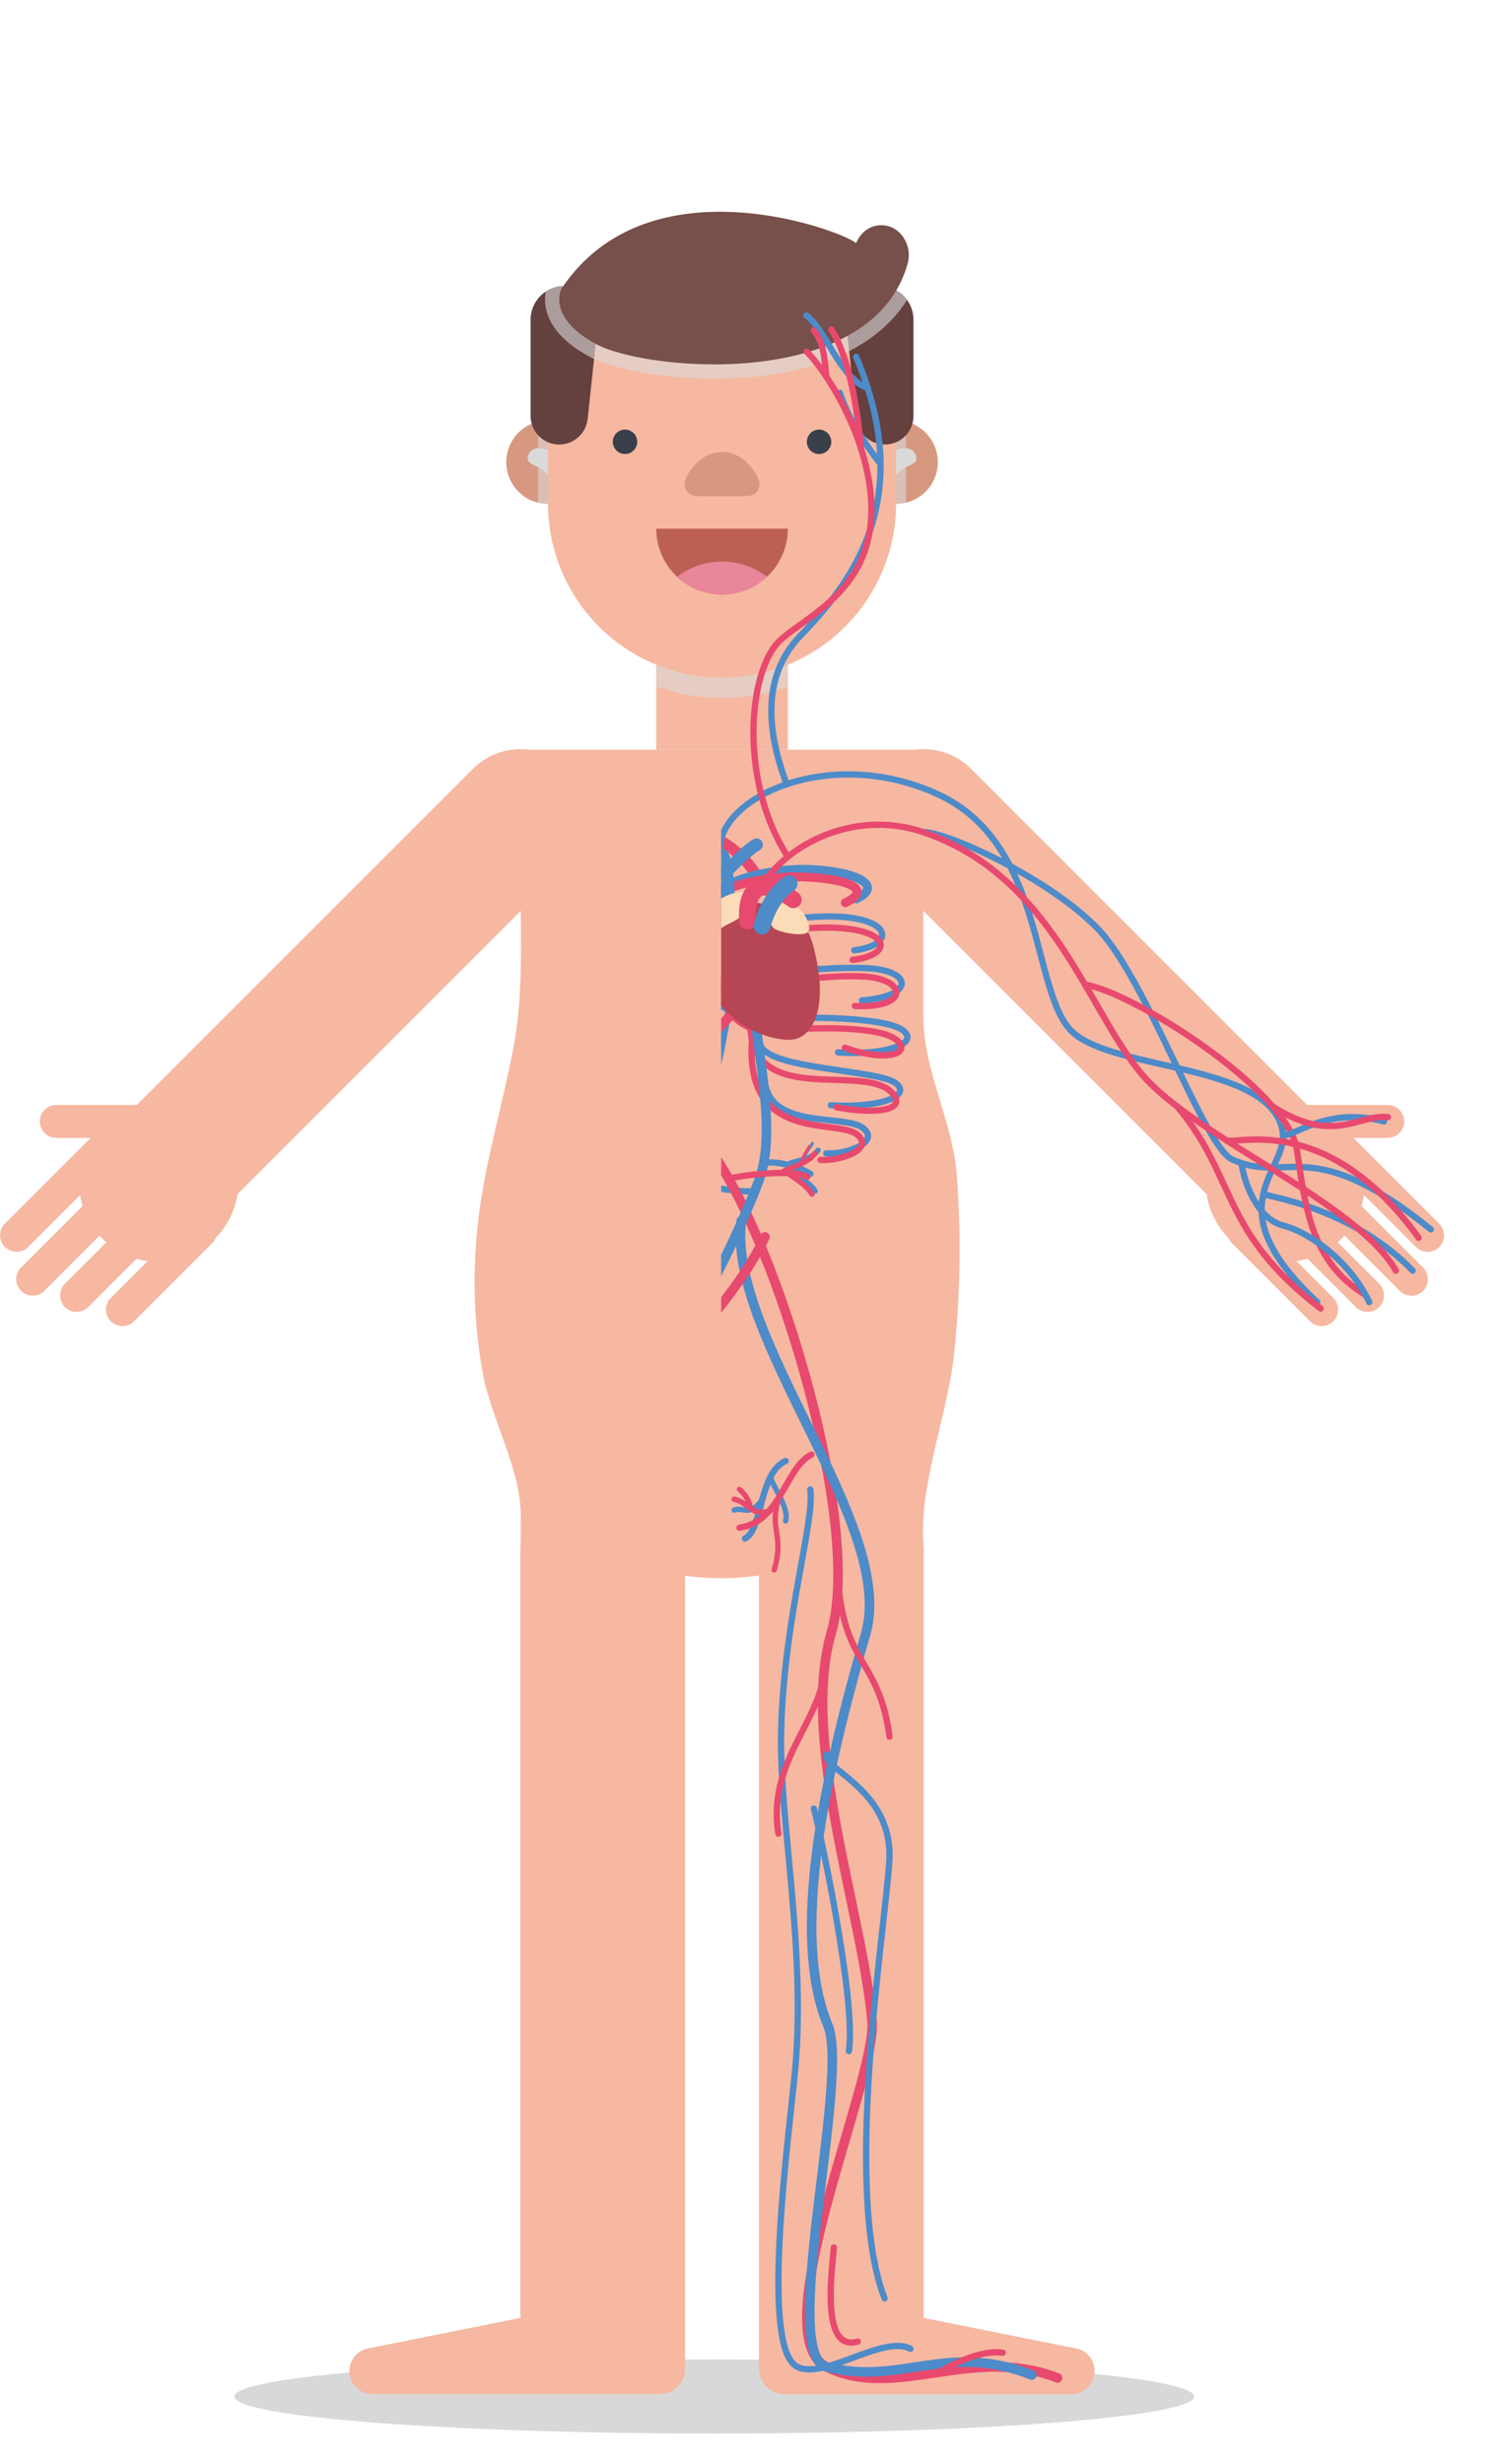 <svg xmlns="http://www.w3.org/2000/svg" xmlns:xlink="http://www.w3.org/1999/xlink" width="477.627" height="783.445" viewBox="0 0 477.627 783.445">
  <defs>
    <clipPath id="clip-path">
      <rect id="Прямоугольник_727" data-name="Прямоугольник 727" width="248.3" height="783.445" transform="translate(1027.793 1088.566)" fill="none"/>
    </clipPath>
  </defs>
  <g id="Сгруппировать_2865" data-name="Сгруппировать 2865" transform="translate(-798.467 -1088.566)">
    <ellipse id="Эллипс_104" data-name="Эллипс 104" cx="152.585" cy="11.771" rx="152.585" ry="11.771" transform="translate(873.001 1838.839)" fill="#403f3e" opacity="0.2"/>
    <g id="Сгруппировать_2864" data-name="Сгруппировать 2864">
      <g id="Сгруппировать_2834" data-name="Сгруппировать 2834">
        <g id="Сгруппировать_2826" data-name="Сгруппировать 2826">
          <path id="Контур_19228" data-name="Контур 19228" d="M1209.341,1486.639a21.269,21.269,0,0,1-15.088-6.25L1077,1363.131a21.338,21.338,0,0,1,30.176-30.176l117.257,117.258a21.338,21.338,0,0,1-15.089,36.426Z" fill="#f6b8a1"/>
          <path id="Контур_19229" data-name="Контур 19229" d="M1248.73,1485.093a5.241,5.241,0,0,0,7.412-7.412l-27.281-27.28h10.9a5.24,5.24,0,0,0,0-10.481h-26.4A25.331,25.331,0,0,0,1189.1,1482.2a5.237,5.237,0,0,0,1.134,1.7l24.807,24.8a5.241,5.241,0,0,0,7.411-7.413l-11.716-11.715a25.57,25.57,0,0,0,3.523-.752l15.366,15.365a5.241,5.241,0,0,0,7.412-7.413l-13.191-13.19c.434-.38.863-.77,1.276-1.184q.458-.457.886-.931l17.552,17.551a5.241,5.241,0,1,0,7.411-7.412l-19.579-19.577a25.383,25.383,0,0,0,.815-3.466Z" fill="#f6b8a1"/>
        </g>
        <path id="Контур_19230" data-name="Контур 19230" d="M1140.979,1835.4l-.012,0c-.2-.048-.391-.087-.591-.118l-48.244-9.681c.047-.643.079-1.291.079-1.945V1581.74a26.2,26.2,0,0,0-52.409,0v259.972a8.164,8.164,0,0,0,8.14,8.141h91.272a7.336,7.336,0,0,0,1.765-14.458Z" fill="#f6b8a1"/>
        <g id="Сгруппировать_2827" data-name="Сгруппировать 2827">
          <path id="Контур_19231" data-name="Контур 19231" d="M846.8,1486.639a21.271,21.271,0,0,0,15.088-6.25l117.256-117.258a21.338,21.338,0,0,0-30.176-30.176L831.714,1450.213a21.338,21.338,0,0,0,15.089,36.426Z" fill="#f6b8a1"/>
          <path id="Контур_19232" data-name="Контур 19232" d="M866.844,1446.583a25.312,25.312,0,0,0-24.065-6.663h-26.4a5.24,5.24,0,1,0,0,10.481h10.9L800,1477.681a5.241,5.241,0,0,0,7.411,7.412l16.52-16.52a25.332,25.332,0,0,0,.814,3.466l-19.577,19.577a5.24,5.24,0,1,0,7.409,7.412l17.553-17.551q.429.474.886.931c.414.414.842.8,1.277,1.184l-13.191,13.19a5.241,5.241,0,1,0,7.411,7.413l15.366-15.365a25.573,25.573,0,0,0,3.523.752L833.688,1501.3a5.241,5.241,0,1,0,7.412,7.413l24.806-24.8a5.224,5.224,0,0,0,1.133-1.7A25.332,25.332,0,0,0,866.844,1446.583Z" fill="#f6b8a1"/>
        </g>
        <path id="Контур_19233" data-name="Контур 19233" d="M990.138,1555.536a26.2,26.2,0,0,0-26.205,26.2v241.908c0,.654.032,1.3.08,1.945l-48.244,9.681q-.3.047-.592.118l-.011,0a7.336,7.336,0,0,0,1.764,14.458H1008.2a8.164,8.164,0,0,0,8.14-8.141V1581.74A26.2,26.2,0,0,0,990.138,1555.536Z" fill="#f6b8a1"/>
        <g id="Сгруппировать_2833" data-name="Сгруппировать 2833">
          <rect id="Прямоугольник_726" data-name="Прямоугольник 726" width="41.86" height="43.85" transform="translate(1007.142 1283.104)" fill="#f6b8a1"/>
          <g id="Сгруппировать_2829" data-name="Сгруппировать 2829">
            <g id="Сгруппировать_2828" data-name="Сгруппировать 2828">
              <path id="Контур_19234" data-name="Контур 19234" d="M986,1235.525a13.27,13.27,0,1,0-13.27,13.27A13.27,13.27,0,0,0,986,1235.525Z" fill="#d79880"/>
            </g>
            <path id="Контур_19235" data-name="Контур 19235" d="M976.049,1233.8c-1.238-1.743-8.025-4.714-9.55-.618s4.66,2.531,6.748,7.565C975.039,1245.07,981.337,1239.872,976.049,1233.8Z" fill="#dadada" style="mix-blend-mode: multiply;isolation: isolate"/>
            <path id="Контур_19236" data-name="Контур 19236" d="M972.726,1222.255a13.229,13.229,0,0,0-3.13.387v25.766a13.264,13.264,0,1,0,3.13-26.153Z" fill="#dadada" opacity="0.6" style="mix-blend-mode: multiply;isolation: isolate"/>
          </g>
          <g id="Сгруппировать_2831" data-name="Сгруппировать 2831">
            <g id="Сгруппировать_2830" data-name="Сгруппировать 2830">
              <path id="Контур_19237" data-name="Контур 19237" d="M1070.149,1235.525a13.27,13.27,0,1,1,13.271,13.27A13.27,13.27,0,0,1,1070.149,1235.525Z" fill="#d79880"/>
            </g>
            <path id="Контур_19238" data-name="Контур 19238" d="M1080.095,1233.8c1.239-1.743,8.026-4.714,9.551-.618s-4.659,2.531-6.749,7.565C1081.1,1245.07,1074.807,1239.872,1080.095,1233.8Z" fill="#dadada" style="mix-blend-mode: multiply;isolation: isolate"/>
            <path id="Контур_19239" data-name="Контур 19239" d="M1083.42,1222.255a13.226,13.226,0,0,1,3.129.387v25.766a13.264,13.264,0,1,1-3.129-26.153Z" fill="#dadada" opacity="0.6" style="mix-blend-mode: multiply;isolation: isolate"/>
          </g>
          <path id="Контур_19240" data-name="Контур 19240" d="M1007.142,1283.1v23.754a61.851,61.851,0,0,0,41.86,0V1283.1Z" fill="#dadada" opacity="0.6" style="mix-blend-mode: multiply;isolation: isolate"/>
          <path id="Контур_19241" data-name="Контур 19241" d="M972.726,1193.341v55.346a55.347,55.347,0,1,0,110.694,0v-55.346Z" fill="#f6b8a1"/>
          <path id="Контур_19242" data-name="Контур 19242" d="M967.2,1220.823V1190.23a10.725,10.725,0,1,1,21.451,0,12.053,12.053,0,0,1-.078,1.3l-3.129,29.3-.133,1.1a9.089,9.089,0,0,1-18.111-1.1Z" fill="#64403e"/>
          <path id="Контур_19243" data-name="Контур 19243" d="M1088.943,1220.823V1190.23a10.726,10.726,0,0,0-21.452,0,12.326,12.326,0,0,0,.078,1.3l3.129,29.3.134,1.1a9.089,9.089,0,0,0,18.111-1.1Z" fill="#64403e"/>
          <path id="Контур_19244" data-name="Контур 19244" d="M1078.217,1179.5a10.726,10.726,0,0,0-10.726,10.726,12.326,12.326,0,0,0,.078,1.3l.194,1.815H988.382l.193-1.815a12.053,12.053,0,0,0,.078-1.3,10.722,10.722,0,0,0-16.636-8.947,13.907,13.907,0,0,0,.358,6.55c1.582,5.37,6.112,10.118,13.463,14.113,7.594,4.126,23.935,7.009,39.739,7.01h.008c29.68,0,51.314-8.982,61.311-25.01A10.7,10.7,0,0,0,1078.217,1179.5Z" fill="#dadada" opacity="0.6" style="mix-blend-mode: multiply;isolation: isolate"/>
          <path id="Контур_19245" data-name="Контур 19245" d="M1084.889,1162.959a8.249,8.249,0,0,0-12.352,0,9.531,9.531,0,0,0-1.841,2.958l0,0c-3.182-3.457-65.631-27.559-93.668,14.437,0,0-4.906,8.981,10.977,17.612s87.528,15.129,99.045-25.437l0,0A10.075,10.075,0,0,0,1084.889,1162.959Z" fill="#774f4b"/>
          <path id="Контур_19246" data-name="Контур 19246" d="M1035.624,1246.314c3.561,0,5.283-2.658,3.829-5.908,0,0-3.635-8.118-11.381-8.118s-11.381,8.118-11.381,8.118c-1.454,3.25.268,5.908,3.829,5.908Z" fill="#d79880"/>
          <path id="Контур_19247" data-name="Контур 19247" d="M1001.1,1229.052a3.884,3.884,0,1,0-3.885,3.884A3.884,3.884,0,0,0,1001.1,1229.052Z" fill="#3a404a"/>
          <path id="Контур_19248" data-name="Контур 19248" d="M1055.044,1229.052a3.885,3.885,0,1,1,3.884,3.884A3.884,3.884,0,0,1,1055.044,1229.052Z" fill="#3a404a"/>
          <g id="Сгруппировать_2832" data-name="Сгруппировать 2832">
            <path id="Контур_19249" data-name="Контур 19249" d="M1007.142,1256.672a20.93,20.93,0,1,0,41.86,0Z" fill="#bd6054"/>
            <path id="Контур_19250" data-name="Контур 19250" d="M1042.348,1271.97a23.5,23.5,0,0,0-28.553,0,20.911,20.911,0,0,0,28.553,0Z" fill="#e98699"/>
          </g>
        </g>
        <path id="Контур_19251" data-name="Контур 19251" d="M1093.275,1561.526c2.375-14.414,7.242-29.194,8.666-43.073a318.725,318.725,0,0,0,.8-56.039c-1.287-17.361-10.657-33.352-10.657-50.711v-84.749H964.059v45.865c0,17.374.806,33.2-2.614,50.421-3.477,17.518-8.571,34.718-10.793,52.476a165.517,165.517,0,0,0,1.212,48.866c2.616,15.016,12.36,31.118,12.2,46.225-.04,3.644,0,7.289,0,10.933h26.28a85.306,85.306,0,0,0,74.9.006c2.12-1.038,7.757-.012,9.986-.015l16.995-.025A78.151,78.151,0,0,1,1093.275,1561.526Z" fill="#f6b8a1"/>
      </g>
      <g id="Сгруппировать_2863" data-name="Сгруппировать 2863">
        <g id="Сгруппировать_2862" data-name="Сгруппировать 2862" clip-path="url(#clip-path)">
          <g id="Сгруппировать_2861" data-name="Сгруппировать 2861">
            <g id="Сгруппировать_2860" data-name="Сгруппировать 2860">
              <g id="Сгруппировать_2859" data-name="Сгруппировать 2859">
                <g id="Сгруппировать_2835" data-name="Сгруппировать 2835">
                  <path id="Контур_19252" data-name="Контур 19252" d="M1037.989,1467.294c-8.6.985-31.565-6.164-37.088-3.006" fill="none" stroke="#4d8bc9" stroke-linecap="round" stroke-linejoin="round" stroke-width="1.999"/>
                  <path id="Контур_19253" data-name="Контур 19253" d="M1009.009,1463.543c-1.813-1.5-8.44-2.2-10.554-5.54" fill="none" stroke="#4d8bc9" stroke-linecap="round" stroke-linejoin="round" stroke-width="1.692"/>
                  <path id="Контур_19254" data-name="Контур 19254" d="M1007.845,1463.543c-1.813,1.5-6.349,2.88-8.463,6.217" fill="none" stroke="#4d8bc9" stroke-linecap="round" stroke-linejoin="round" stroke-width="1.692"/>
                  <path id="Контур_19255" data-name="Контур 19255" d="M1002.708,1461.235c0-2.176-1.807-3.9-2.473-5.457" fill="none" stroke="#4d8bc9" stroke-linecap="round" stroke-linejoin="round" stroke-width="0.913"/>
                </g>
                <g id="Сгруппировать_2836" data-name="Сгруппировать 2836">
                  <path id="Контур_19256" data-name="Контур 19256" d="M1041.708,1458.424c2.373-.832,10.108.67,14.445,3.4" fill="none" stroke="#4d8bc9" stroke-linecap="round" stroke-linejoin="round" stroke-width="1.999"/>
                  <path id="Контур_19257" data-name="Контур 19257" d="M1048.931,1458.961c1.813-1.5,7.555-1.307,9.668-4.644" fill="none" stroke="#4d8bc9" stroke-linecap="round" stroke-linejoin="round" stroke-width="1.692"/>
                  <path id="Контур_19258" data-name="Контур 19258" d="M1050.284,1459.456c1.332,3.84,5.275,4.5,7.388,7.838" fill="none" stroke="#4d8bc9" stroke-linecap="round" stroke-linejoin="round" stroke-width="1.692"/>
                  <path id="Контур_19259" data-name="Контур 19259" d="M1054.372,1457.108c0-2.176,1.781-3.459,2.447-5.016" fill="none" stroke="#4d8bc9" stroke-linecap="round" stroke-linejoin="round" stroke-width="0.913"/>
                </g>
                <g id="Сгруппировать_2837" data-name="Сгруппировать 2837">
                  <path id="Контур_19260" data-name="Контур 19260" d="M1025.494,1361.576c-4.364-13.091-31.5-36.346-66.039-20.458s-29.511,63.182-42.859,75.64-63.266,9.86-66.8,31.587c-2.027,12.47,22.276,23.438-11.006,54.287" fill="none" stroke="#4d8bc9" stroke-linecap="round" stroke-linejoin="round" stroke-width="1.999"/>
                  <path id="Контур_19261" data-name="Контур 19261" d="M855.954,1468.321c-7.138,1.683-29.978,6.239-47.479,24.28" fill="none" stroke="#4d8bc9" stroke-linecap="round" stroke-linejoin="round" stroke-width="1.999"/>
                  <path id="Контур_19262" data-name="Контур 19262" d="M964.059,1353.132c-7.418,0-39.532,14.408-55.289,30.563s-33.832,69.334-42.9,73.553c-17.531,8.159-24.866-8.849-63.182,22.247" fill="none" stroke="#4d8bc9" stroke-linecap="round" stroke-linejoin="round" stroke-width="1.999"/>
                  <path id="Контур_19263" data-name="Контур 19263" d="M813.814,1492.6c12.459-21.9,63.478-42.176,80.683-62.346s28.478-63.3,69.708-77.123c26.03-8.731,66.925-6.823,76.615,17.574" fill="none" stroke="#e8496e" stroke-linecap="round" stroke-linejoin="round" stroke-width="3.516"/>
                  <path id="Контур_19264" data-name="Контур 19264" d="M912.628,1401.679c-14.868,2.176-64.571,33.453-67.371,52.6s-4.757,35.595-21.659,45.977" fill="none" stroke="#e8496e" stroke-linecap="round" stroke-linejoin="round" stroke-width="1.999"/>
                  <path id="Контур_19265" data-name="Контур 19265" d="M849.689,1449.4c-3.31,1-13.682-9.2-32.121-4.236" fill="none" stroke="#4d8bc9" stroke-linecap="round" stroke-linejoin="round" stroke-width="1.999"/>
                  <path id="Контур_19266" data-name="Контур 19266" d="M867.441,1451.326c-5.87.434-33.1-7.536-60.894,30.839" fill="none" stroke="#e8496e" stroke-linecap="round" stroke-linejoin="round" stroke-width="1.999"/>
                  <path id="Контур_19267" data-name="Контур 19267" d="M883.375,1440.384c-19.06,22.648-13.652,39.779-45.645,64.251" fill="none" stroke="#e8496e" stroke-linecap="round" stroke-linejoin="round" stroke-width="1.999"/>
                  <path id="Контур_19268" data-name="Контур 19268" d="M862.926,1458.422c-1.28,8.17-5.922,17.945-13.129,19.788-9.064,2.318-21.745,11.964-27.529,24.422" fill="none" stroke="#4d8bc9" stroke-linecap="round" stroke-linejoin="round" stroke-width="1.999"/>
                  <path id="Контур_19269" data-name="Контур 19269" d="M852.99,1440.384c-19.361,12.415-27.527,2.329-36.655,3.406" fill="none" stroke="#e8496e" stroke-linecap="round" stroke-linejoin="round" stroke-width="1.999"/>
                </g>
                <g id="Сгруппировать_2838" data-name="Сгруппировать 2838">
                  <path id="Контур_19270" data-name="Контур 19270" d="M1024.16,1384.646c-46.894-12.556-56.805,3.886-38.117,6.081" fill="none" stroke="#4d8bc9" stroke-linecap="round" stroke-linejoin="round" stroke-width="1.999"/>
                  <path id="Контур_19271" data-name="Контур 19271" d="M1026.384,1399.774c-1.2.075-27.289-4.154-44.59-3.334-14.173.672-15.329,8.97,1.8,10.232" fill="none" stroke="#4d8bc9" stroke-linecap="round" stroke-linejoin="round" stroke-width="1.999"/>
                  <path id="Контур_19272" data-name="Контур 19272" d="M1031.25,1401.936c-1.742,8.264-9.848,12.408-21.18,10.725-6.037-.9-34.294-.872-39.693,3.652s7.508,7.9,20.782,6.894" fill="none" stroke="#4d8bc9" stroke-linecap="round" stroke-linejoin="round" stroke-width="1.999"/>
                  <path id="Контур_19273" data-name="Контур 19273" d="M1030.925,1405.538c-1.742,8.264-2.274,26.568-18.544,23.912-6.024-.984-34.294-.872-39.693,3.652s7.509,7.9,20.783,6.894" fill="none" stroke="#4d8bc9" stroke-linecap="round" stroke-linejoin="round" stroke-width="1.999"/>
                  <path id="Контур_19274" data-name="Контур 19274" d="M1029.391,1414.079c-1.742,8.264-4.089,33.738-20.36,31.081-6.023-.983-20.5-2.346-25.9,2.178s5.439,8.409,11.809,7.964" fill="none" stroke="#4d8bc9" stroke-linecap="round" stroke-linejoin="round" stroke-width="1.999"/>
                  <path id="Контур_19275" data-name="Контур 19275" d="M1027.376,1370.939c-3.81-3.424-16.417-5.966-24.722-5.966-14.535,0-27.343,4.6-17.257,9.439" fill="none" stroke="#4d8bc9" stroke-linecap="round" stroke-linejoin="round" stroke-width="2.804"/>
                </g>
                <g id="Сгруппировать_2839" data-name="Сгруппировать 2839">
                  <path id="Контур_19276" data-name="Контур 19276" d="M1024.678,1387.7c-47-11.4-56.8,3.886-38.117,6.081" fill="none" stroke="#e8496e" stroke-linecap="round" stroke-linejoin="round" stroke-width="1.999"/>
                  <path id="Контур_19277" data-name="Контур 19277" d="M1027.9,1402.389c-9.858,1.13-27.29-4.154-44.59-3.334-14.174.672-15.064,10.248,2.511,9.387" fill="none" stroke="#e8496e" stroke-linecap="round" stroke-linejoin="round" stroke-width="1.999"/>
                  <path id="Контур_19278" data-name="Контур 19278" d="M1028.146,1400.07c.931,9.691-6.211,17.65-18.113,16.243-9.661-1.141-31.983-1.627-37.382,2.9s3.751,7.112,16.358,2.5" fill="none" stroke="#e8496e" stroke-linecap="round" stroke-linejoin="round" stroke-width="1.999"/>
                  <path id="Контур_19279" data-name="Контур 19279" d="M1024.678,1418.331c-7.107,17.008-41.148,7.695-50.671,17.731-4.849,5.109,3.882,7.168,17.6,4.609" fill="none" stroke="#e8496e" stroke-linecap="round" stroke-linejoin="round" stroke-width="1.999"/>
                  <path id="Контур_19280" data-name="Контур 19280" d="M1018.041,1434.034c-1.3,25.027-26.807,10.038-33.05,15.39-5.347,4.585,5.44,8.41,11.81,7.964" fill="none" stroke="#e8496e" stroke-linecap="round" stroke-linejoin="round" stroke-width="1.999"/>
                  <path id="Контур_19281" data-name="Контур 19281" d="M1029.933,1373.337c-3.81-3.424-16.417-5.966-24.722-5.966-14.535,0-26.436,3.407-16.35,8.245" fill="none" stroke="#e8496e" stroke-linecap="round" stroke-linejoin="round" stroke-width="2.804"/>
                </g>
                <g id="Сгруппировать_2840" data-name="Сгруппировать 2840">
                  <path id="Контур_19282" data-name="Контур 19282" d="M1031.983,1384.646c46.894-12.556,56.8,3.886,38.117,6.081" fill="none" stroke="#4d8bc9" stroke-linecap="round" stroke-linejoin="round" stroke-width="1.999"/>
                  <path id="Контур_19283" data-name="Контур 19283" d="M1029.759,1399.774c1.2.075,27.289-4.154,44.589-3.334,14.174.672,15.33,8.97-1.8,10.232" fill="none" stroke="#4d8bc9" stroke-linecap="round" stroke-linejoin="round" stroke-width="1.999"/>
                  <path id="Контур_19284" data-name="Контур 19284" d="M1024.893,1401.936c1.741,8.264,9.848,12.408,21.18,10.725,6.037-.9,34.294-.872,39.692,3.652s-7.508,7.9-20.782,6.894" fill="none" stroke="#4d8bc9" stroke-linecap="round" stroke-linejoin="round" stroke-width="1.999"/>
                  <path id="Контур_19285" data-name="Контур 19285" d="M1040.154,1420.491c1.741,8.264,37.9,8.087,43.3,12.611s-7.509,7.9-20.783,6.894" fill="none" stroke="#4d8bc9" stroke-linecap="round" stroke-linejoin="round" stroke-width="1.999"/>
                  <path id="Контур_19286" data-name="Контур 19286" d="M1041.972,1434.034c3.138,13.593,25.64,8.78,31.039,13.3s-5.44,8.409-11.81,7.964" fill="none" stroke="#4d8bc9" stroke-linecap="round" stroke-linejoin="round" stroke-width="1.999"/>
                  <path id="Контур_19287" data-name="Контур 19287" d="M1028.767,1370.939c3.809-3.424,16.416-5.966,24.722-5.966,14.535,0,27.342,4.6,17.257,9.439" fill="none" stroke="#4d8bc9" stroke-linecap="round" stroke-linejoin="round" stroke-width="2.804"/>
                </g>
                <g id="Сгруппировать_2841" data-name="Сгруппировать 2841">
                  <path id="Контур_19288" data-name="Контур 19288" d="M1031.465,1387.7c47-11.4,56.805,3.886,38.117,6.081" fill="none" stroke="#e8496e" stroke-linecap="round" stroke-linejoin="round" stroke-width="1.999"/>
                  <path id="Контур_19289" data-name="Контур 19289" d="M1028.244,1402.389c9.858,1.13,27.29-4.154,44.59-3.334,14.174.672,15.064,10.248-2.511,9.387" fill="none" stroke="#e8496e" stroke-linecap="round" stroke-linejoin="round" stroke-width="1.999"/>
                  <path id="Контур_19290" data-name="Контур 19290" d="M1028,1400.07c-.931,9.691,6.211,17.65,18.113,16.243,9.66-1.141,31.983-1.627,37.382,2.9s-3.751,7.112-16.358,2.5" fill="none" stroke="#e8496e" stroke-linecap="round" stroke-linejoin="round" stroke-width="1.999"/>
                  <path id="Контур_19291" data-name="Контур 19291" d="M1037.063,1412.1c-1.415,29.792,35.55,13.921,45.073,23.957,4.849,5.109-3.882,7.168-17.6,4.609" fill="none" stroke="#e8496e" stroke-linecap="round" stroke-linejoin="round" stroke-width="1.999"/>
                  <path id="Контур_19292" data-name="Контур 19292" d="M1037.594,1419.21c-2.385,33.218,27.315,24.862,33.558,30.214,5.347,4.585-5.44,8.41-11.81,7.964" fill="none" stroke="#e8496e" stroke-linecap="round" stroke-linejoin="round" stroke-width="1.999"/>
                  <path id="Контур_19293" data-name="Контур 19293" d="M1026.21,1373.337c3.809-3.424,16.416-5.966,24.722-5.966,14.535,0,26.436,3.407,16.35,8.245" fill="none" stroke="#e8496e" stroke-linecap="round" stroke-linejoin="round" stroke-width="2.804"/>
                </g>
                <g id="Сгруппировать_2844" data-name="Сгруппировать 2844">
                  <path id="Контур_19294" data-name="Контур 19294" d="M1039.97,1401.5c-7.59,11.241-34.938,24.992-14.476,54.352s47.293,117.442,37.319,151.868,10.168,90.006,12.954,123.729c1.513,18.3-34.947,99.426-14.446,109.741,21.687,10.91,46.333-7.135,73.423,3.514" fill="none" stroke="#e8496e" stroke-linecap="round" stroke-linejoin="round" stroke-width="3.044"/>
                  <path id="Контур_19295" data-name="Контур 19295" d="M1034.189,1476.748c-4.447,37.4,49.519,96.979,39.544,131.4s-25.224,92.874-12.019,124.376c7.1,16.937-15.6,104.718-.393,108.666,23.5,6.1,38.178-8.063,65.269,2.586" fill="none" stroke="#4d8bc9" stroke-linecap="round" stroke-linejoin="round" stroke-width="3.044"/>
                  <g id="Сгруппировать_2842" data-name="Сгруппировать 2842">
                    <path id="Контур_19296" data-name="Контур 19296" d="M1048.3,1553.124c-8.5,3.728-7.328,21.97-12.921,24.64" fill="none" stroke="#4d8bc9" stroke-linecap="round" stroke-linejoin="round" stroke-width="1.999"/>
                    <path id="Контур_19297" data-name="Контур 19297" d="M1040.935,1565.224c-3.8,5.866-6.341,2.422-9.016,3.52" fill="none" stroke="#4d8bc9" stroke-linecap="round" stroke-linejoin="round" stroke-width="1.692"/>
                    <path id="Контур_19298" data-name="Контур 19298" d="M1043.626,1557.9c-.786,1.636,6.007,9.627,4.672,14.3" fill="none" stroke="#4d8bc9" stroke-linecap="round" stroke-linejoin="round" stroke-width="1.692"/>
                  </g>
                  <path id="Контур_19299" data-name="Контур 19299" d="M1056.131,1562.184c1.47,10.421-8.411,40.645-9.279,77.131-.654,27.467,8.028,69.655,4.449,107.555-2.011,21.3-10.679,84.7-.3,93.6,7.453,6.389,28.059-9.833,36.988-5.043" fill="none" stroke="#4d8bc9" stroke-linecap="round" stroke-linejoin="round" stroke-width="1.999"/>
                  <path id="Контур_19300" data-name="Контур 19300" d="M1061.154,1646.452c-.7,4.979,21.589,11.55,20.106,34.094s-14.831,104.454-1.5,138.863" fill="none" stroke="#4d8bc9" stroke-linecap="round" stroke-linejoin="round" stroke-width="1.999"/>
                  <path id="Контур_19301" data-name="Контур 19301" d="M1057.263,1663.642c1.157,3.556,13.623,60.5,11.147,77.14" fill="none" stroke="#4d8bc9" stroke-linecap="round" stroke-linejoin="round" stroke-width="1.999"/>
                  <path id="Контур_19302" data-name="Контур 19302" d="M1064.958,1590.964c2.037,27.586,13.04,24.916,16.373,49.833" fill="none" stroke="#e8496e" stroke-linecap="round" stroke-linejoin="round" stroke-width="1.999"/>
                  <path id="Контур_19303" data-name="Контур 19303" d="M1060.558,1618.592c0,16.211-18.378,29.919-14.559,53.056" fill="none" stroke="#e8496e" stroke-linecap="round" stroke-linejoin="round" stroke-width="1.999"/>
                  <path id="Контур_19304" data-name="Контур 19304" d="M1063.635,1803.2c-.469,6.423-4.5,33.569,7.6,29.933" fill="none" stroke="#e8496e" stroke-linecap="round" stroke-linejoin="round" stroke-width="1.999"/>
                  <path id="Контур_19305" data-name="Контур 19305" d="M1097.143,1842.881c3.25-1.966,13.039-7.306,20.158-6.193" fill="none" stroke="#e8496e" stroke-linecap="round" stroke-linejoin="round" stroke-width="1.999"/>
                  <g id="Сгруппировать_2843" data-name="Сгруппировать 2843">
                    <path id="Контур_19306" data-name="Контур 19306" d="M1056.495,1551.1c-8.366,4.172-9.68,21.322-22.88,23.249" fill="none" stroke="#e8496e" stroke-linecap="round" stroke-linejoin="round" stroke-width="1.999"/>
                    <path id="Контур_19307" data-name="Контур 19307" d="M1046.35,1564.42c-3.708,10.382,1.726,11.823-1.7,23.355" fill="none" stroke="#e8496e" stroke-linecap="round" stroke-linejoin="round" stroke-width="1.692"/>
                    <path id="Контур_19308" data-name="Контур 19308" d="M1043.274,1569.1c-6.678,1.425-6.322-2.683-11.364-3.8" fill="none" stroke="#e8496e" stroke-linecap="round" stroke-linejoin="round" stroke-width="1.692"/>
                    <path id="Контур_19309" data-name="Контур 19309" d="M1037.14,1568.264a10.062,10.062,0,0,0-3.525-6.08" fill="none" stroke="#e8496e" stroke-linecap="round" stroke-linejoin="round" stroke-width="1.692"/>
                  </g>
                </g>
                <g id="Сгруппировать_2849" data-name="Сгруппировать 2849">
                  <path id="Контур_19310" data-name="Контур 19310" d="M1037.063,1397.33c1.307,23.161,8.94,50.11,2.739,66.586-20.357,54.083-67.367,109.811-57.392,144.236s25.224,92.874,12.019,124.376c-7.1,16.937,15.6,104.718.393,108.666-23.5,6.1-38.179-8.063-65.269,2.586" fill="none" stroke="#4d8bc9" stroke-linecap="round" stroke-linejoin="round" stroke-width="3.044"/>
                  <g id="Сгруппировать_2845" data-name="Сгруппировать 2845">
                    <path id="Контур_19311" data-name="Контур 19311" d="M1007.845,1553.124c8.5,3.728,7.328,21.97,12.92,24.64" fill="none" stroke="#4d8bc9" stroke-linecap="round" stroke-linejoin="round" stroke-width="1.999"/>
                    <path id="Контур_19312" data-name="Контур 19312" d="M1015.208,1565.224c3.795,5.866,6.341,2.422,9.016,3.52" fill="none" stroke="#4d8bc9" stroke-linecap="round" stroke-linejoin="round" stroke-width="1.692"/>
                    <path id="Контур_19313" data-name="Контур 19313" d="M1012.517,1557.9c.786,1.636-6.007,9.627-4.672,14.3" fill="none" stroke="#4d8bc9" stroke-linecap="round" stroke-linejoin="round" stroke-width="1.692"/>
                  </g>
                  <g id="Сгруппировать_2846" data-name="Сгруппировать 2846">
                    <path id="Контур_19314" data-name="Контур 19314" d="M1000.012,1562.184c-1.47,10.421,8.411,40.645,9.279,77.131.654,27.467-8.028,69.655-4.449,107.555,2.011,21.3,10.679,84.7.3,93.6-7.454,6.389-28.06-9.833-36.988-5.043" fill="none" stroke="#4d8bc9" stroke-linecap="round" stroke-linejoin="round" stroke-width="1.999"/>
                    <path id="Контур_19315" data-name="Контур 19315" d="M994.989,1646.452c.7,4.979-21.589,11.55-20.106,34.094s14.831,104.454,1.5,138.863" fill="none" stroke="#4d8bc9" stroke-linecap="round" stroke-linejoin="round" stroke-width="1.999"/>
                    <path id="Контур_19316" data-name="Контур 19316" d="M998.88,1663.642c-1.157,3.556-13.623,60.5-11.147,77.14" fill="none" stroke="#4d8bc9" stroke-linecap="round" stroke-linejoin="round" stroke-width="1.999"/>
                  </g>
                  <g id="Сгруппировать_2847" data-name="Сгруппировать 2847">
                    <path id="Контур_19317" data-name="Контур 19317" d="M1041.708,1481.893c-18.544,39.007-64.55,56.208-48.378,125.831,8.11,34.911-10.168,90.006-12.954,123.729-1.513,18.3,34.947,99.426,14.446,109.741-21.687,10.91-46.333-7.135-73.423,3.514" fill="none" stroke="#e8496e" stroke-linecap="round" stroke-linejoin="round" stroke-width="3.044"/>
                    <path id="Контур_19318" data-name="Контур 19318" d="M991.185,1590.964c-2.037,27.586-13.04,24.916-16.373,49.833" fill="none" stroke="#e8496e" stroke-linecap="round" stroke-linejoin="round" stroke-width="1.999"/>
                    <path id="Контур_19319" data-name="Контур 19319" d="M995.585,1618.592c0,16.211,18.378,29.919,14.559,53.056" fill="none" stroke="#e8496e" stroke-linecap="round" stroke-linejoin="round" stroke-width="1.999"/>
                    <path id="Контур_19320" data-name="Контур 19320" d="M992.508,1803.2c.469,6.423,4.5,33.569-7.6,29.933" fill="none" stroke="#e8496e" stroke-linecap="round" stroke-linejoin="round" stroke-width="1.999"/>
                    <path id="Контур_19321" data-name="Контур 19321" d="M959,1842.881c-3.25-1.966-13.039-7.306-20.158-6.193" fill="none" stroke="#e8496e" stroke-linecap="round" stroke-linejoin="round" stroke-width="1.999"/>
                  </g>
                  <g id="Сгруппировать_2848" data-name="Сгруппировать 2848">
                    <path id="Контур_19322" data-name="Контур 19322" d="M1003.126,1553.124c8.366,4.173,6.2,19.3,19.4,21.228" fill="none" stroke="#e8496e" stroke-linecap="round" stroke-linejoin="round" stroke-width="1.999"/>
                    <path id="Контур_19323" data-name="Контур 19323" d="M1010.7,1563.9c3.707,10.382-2.63,12.345.795,23.877" fill="none" stroke="#e8496e" stroke-linecap="round" stroke-linejoin="round" stroke-width="1.692"/>
                    <path id="Контур_19324" data-name="Контур 19324" d="M1013.773,1569.3c6.678,1.425,5.417-2.876,10.46-3.988" fill="none" stroke="#e8496e" stroke-linecap="round" stroke-linejoin="round" stroke-width="1.692"/>
                    <path id="Контур_19325" data-name="Контур 19325" d="M1019,1568.744a11.118,11.118,0,0,1,3.525-6.56" fill="none" stroke="#e8496e" stroke-linecap="round" stroke-linejoin="round" stroke-width="1.692"/>
                  </g>
                </g>
                <g id="Сгруппировать_2851" data-name="Сгруппировать 2851">
                  <g id="Сгруппировать_2850" data-name="Сгруппировать 2850">
                    <path id="Контур_19326" data-name="Контур 19326" d="M1029.507,1378.565c0-1.34.113-12.577-1.714-17.424" fill="none" stroke="#4d8bc9" stroke-linecap="round" stroke-linejoin="round" stroke-width="5.33"/>
                    <path id="Контур_19327" data-name="Контур 19327" d="M1029.077,1365.988c.806-.753,7.31-7.522,9.987-8.824" fill="none" stroke="#4d8bc9" stroke-linecap="round" stroke-linejoin="round" stroke-width="3.997"/>
                  </g>
                  <path id="Контур_19328" data-name="Контур 19328" d="M1040.656,1375.887c12.2,2.486,15.548,6.025,17.925,20.514,2.241,13.659-1.885,22.809-9.181,22.809-6.037,0-17.218-3.388-24.531-14.776-2.658-4.139-2.982-8.356-3.528-12C1019.423,1379.618,1030.066,1373.729,1040.656,1375.887Z" fill="#b74654"/>
                  <path id="Контур_19329" data-name="Контур 19329" d="M1044.427,1383.634c1.244,1.242,9.389,3.053,11.007,1.24s-2.78-10.433-7.564-9.123S1042.227,1381.434,1044.427,1383.634Z" fill="#fcdcb8"/>
                  <path id="Контур_19330" data-name="Контур 19330" d="M1022.218,1388.3c-5.52-2.4,2.125-17.963,15.9-16.051,1.3,3.416-2.521,7.651-8.05,10.137S1025.259,1389.627,1022.218,1388.3Z" fill="#fcdcb8"/>
                  <path id="Контур_19331" data-name="Контур 19331" d="M1036.179,1381.434c-.359-4.4.118-17.28,14.559-6.76" fill="none" stroke="#e8496e" stroke-linecap="round" stroke-linejoin="round" stroke-width="5.33"/>
                  <path id="Контур_19332" data-name="Контур 19332" d="M1040.82,1383.021c.546-2.352,3.033-9.812,8.58-13.446" fill="none" stroke="#4d8bc9" stroke-linecap="round" stroke-linejoin="round" stroke-width="5.33"/>
                </g>
                <g id="Сгруппировать_2852" data-name="Сгруппировать 2852">
                  <path id="Контур_19333" data-name="Контур 19333" d="M1027.4,1359.4c-1.166-17,34.75-34.17,69.285-18.282s29.511,63.182,42.859,75.64,63.266,9.86,66.8,31.587c2.027,12.47-22.276,23.438,11.006,54.287" fill="none" stroke="#4d8bc9" stroke-linecap="round" stroke-linejoin="round" stroke-width="1.999"/>
                  <path id="Контур_19334" data-name="Контур 19334" d="M1200.189,1468.321c7.139,1.683,29.978,6.239,47.48,24.28" fill="none" stroke="#4d8bc9" stroke-linecap="round" stroke-linejoin="round" stroke-width="1.999"/>
                  <path id="Контур_19335" data-name="Контур 19335" d="M1092.085,1353.132c7.418,0,39.532,14.408,55.288,30.563s33.833,69.334,42.9,73.553c17.53,8.159,24.866-8.849,63.182,22.247" fill="none" stroke="#4d8bc9" stroke-linecap="round" stroke-linejoin="round" stroke-width="1.999"/>
                  <path id="Контур_19336" data-name="Контур 19336" d="M1037.063,1379.235c2.966-17.2,28.845-34.834,54.876-26.1,41.23,13.828,52.5,56.953,69.707,77.123s68.225,40.449,80.684,62.346" fill="none" stroke="#e8496e" stroke-linecap="round" stroke-linejoin="round" stroke-width="1.999"/>
                  <path id="Контур_19337" data-name="Контур 19337" d="M1143.516,1401.679c14.868,2.176,64.57,33.453,67.371,52.6s4.756,35.595,21.659,45.977" fill="none" stroke="#e8496e" stroke-linecap="round" stroke-linejoin="round" stroke-width="1.999"/>
                  <path id="Контур_19338" data-name="Контур 19338" d="M1206.454,1449.4c3.31,1,13.683-9.2,32.121-4.236" fill="none" stroke="#4d8bc9" stroke-linecap="round" stroke-linejoin="round" stroke-width="1.999"/>
                  <path id="Контур_19339" data-name="Контур 19339" d="M1188.7,1451.326c5.87.434,33.1-7.536,60.894,30.839" fill="none" stroke="#e8496e" stroke-linecap="round" stroke-linejoin="round" stroke-width="1.999"/>
                  <path id="Контур_19340" data-name="Контур 19340" d="M1172.769,1440.384c19.06,22.648,13.652,39.779,45.645,64.251" fill="none" stroke="#e8496e" stroke-linecap="round" stroke-linejoin="round" stroke-width="1.999"/>
                  <path id="Контур_19341" data-name="Контур 19341" d="M1193.218,1458.422c1.28,8.17,5.922,17.945,13.129,19.788,9.064,2.318,21.744,11.964,27.529,24.422" fill="none" stroke="#4d8bc9" stroke-linecap="round" stroke-linejoin="round" stroke-width="1.999"/>
                  <path id="Контур_19342" data-name="Контур 19342" d="M1203.154,1440.384c19.361,12.415,27.527,2.329,36.655,3.406" fill="none" stroke="#e8496e" stroke-linecap="round" stroke-linejoin="round" stroke-width="1.999"/>
                </g>
                <g id="Сгруппировать_2853" data-name="Сгруппировать 2853">
                  <path id="Контур_19343" data-name="Контур 19343" d="M1030.7,1463.3c2.373-.832,20.121-3.217,24.458-.489" fill="none" stroke="#e8496e" stroke-linecap="round" stroke-linejoin="round" stroke-width="1.999"/>
                  <path id="Контур_19344" data-name="Контур 19344" d="M1047.113,1461.389c1.813-1.5,8.379-2.75,10.493-6.087" fill="none" stroke="#e8496e" stroke-linecap="round" stroke-linejoin="round" stroke-width="1.692"/>
                  <path id="Контур_19345" data-name="Контур 19345" d="M1048.67,1461.389c1.813,1.5,5.9,3.553,8.009,6.89" fill="none" stroke="#e8496e" stroke-linecap="round" stroke-linejoin="round" stroke-width="1.692"/>
                  <path id="Контур_19346" data-name="Контур 19346" d="M1053.353,1458.534c0-2.176,1.807-3.9,2.473-5.457" fill="none" stroke="#e8496e" stroke-linecap="round" stroke-linejoin="round" stroke-width="0.913"/>
                </g>
                <g id="Сгруппировать_2854" data-name="Сгруппировать 2854">
                  <path id="Контур_19347" data-name="Контур 19347" d="M1029.464,1461.529c-5.935-2.995-23.2-2.1-27.539.63" fill="none" stroke="#e8496e" stroke-linecap="round" stroke-linejoin="round" stroke-width="1.999"/>
                  <path id="Контур_19348" data-name="Контур 19348" d="M1010.033,1460.192c-1.814-1.5-8.44-2.2-10.554-5.539" fill="none" stroke="#e8496e" stroke-linecap="round" stroke-linejoin="round" stroke-width="1.692"/>
                  <path id="Контур_19349" data-name="Контур 19349" d="M1009.031,1460.2c-1.813,1.5-6.512,4.09-8.625,7.428" fill="none" stroke="#e8496e" stroke-linecap="round" stroke-linejoin="round" stroke-width="1.692"/>
                  <path id="Контур_19350" data-name="Контур 19350" d="M1003.732,1457.886c0-2.176-1.807-3.9-2.473-5.458" fill="none" stroke="#e8496e" stroke-linecap="round" stroke-linejoin="round" stroke-width="0.913"/>
                </g>
                <g id="Сгруппировать_2855" data-name="Сгруппировать 2855">
                  <path id="Контур_19351" data-name="Контур 19351" d="M1048.62,1337.94c-4.9-13.184-9.556-32.911,4.461-47.325,18.994-19.534,35.69-45.627,17.666-88.544" fill="none" stroke="#4d8bc9" stroke-linecap="round" stroke-linejoin="round" stroke-width="1.999"/>
                  <path id="Контур_19352" data-name="Контур 19352" d="M1078.024,1235.525c-1.806-2.456-8.925-11.355-12.485-22.034" fill="none" stroke="#4d8bc9" stroke-linecap="round" stroke-linejoin="round" stroke-width="1.999"/>
                  <path id="Контур_19353" data-name="Контур 19353" d="M1074.384,1211.933c-8.845-2.977-13.271-18.592-19.523-23.062" fill="none" stroke="#4d8bc9" stroke-linecap="round" stroke-linejoin="round" stroke-width="1.999"/>
                </g>
                <g id="Сгруппировать_2856" data-name="Сгруппировать 2856">
                  <path id="Контур_19354" data-name="Контур 19354" d="M1005.531,1341.341c4.9-13.184,13.734-36.312-2.469-50.726-20.356-18.11-35.69-45.627-17.666-88.544" fill="none" stroke="#4d8bc9" stroke-linecap="round" stroke-linejoin="round" stroke-width="1.999"/>
                  <path id="Контур_19355" data-name="Контур 19355" d="M977.42,1236.471c.463-.63,8.937-10.241,13.184-22.98" fill="none" stroke="#4d8bc9" stroke-linecap="round" stroke-linejoin="round" stroke-width="1.999"/>
                  <path id="Контур_19356" data-name="Контур 19356" d="M981.759,1211.933c8.845-2.977,13.271-18.592,19.523-23.062" fill="none" stroke="#4d8bc9" stroke-linecap="round" stroke-linejoin="round" stroke-width="1.999"/>
                </g>
                <g id="Сгруппировать_2857" data-name="Сгруппировать 2857">
                  <path id="Контур_19357" data-name="Контур 19357" d="M1010.59,1349.85c3.572-21.175,8.675-46.777,3.2-56.121-5.859-10.008-39.453-17.268-32.036-54.428,3.687-18.478,14.859-34.593,19.407-38.9" fill="none" stroke="#e8496e" stroke-linecap="round" stroke-linejoin="round" stroke-width="1.999"/>
                  <path id="Контур_19358" data-name="Контур 19358" d="M983.9,1231.12c1.406-16.294,4.719-30.718,9.437-37.779" fill="none" stroke="#e8496e" stroke-linecap="round" stroke-linejoin="round" stroke-width="1.999"/>
                  <path id="Контур_19359" data-name="Контур 19359" d="M994.893,1208.357c.493-3.839.493-10.735,4.053-14.74" fill="none" stroke="#e8496e" stroke-linecap="round" stroke-linejoin="round" stroke-width="1.999"/>
                </g>
                <g id="Сгруппировать_2858" data-name="Сгруппировать 2858">
                  <path id="Контур_19360" data-name="Контур 19360" d="M1049,1361.008c-14.931-23.068-12.894-55.979-3.892-67.279,7.226-9.07,36.69-17.268,29.274-54.428-3.688-18.478-14.859-34.593-19.407-38.9" fill="none" stroke="#e8496e" stroke-linecap="round" stroke-linejoin="round" stroke-width="1.999"/>
                  <path id="Контур_19361" data-name="Контур 19361" d="M1072.248,1231.12c-1.406-16.294-4.719-30.718-9.437-37.779" fill="none" stroke="#e8496e" stroke-linecap="round" stroke-linejoin="round" stroke-width="1.999"/>
                  <path id="Контур_19362" data-name="Контур 19362" d="M1061.25,1208.357c-.494-3.839-.494-10.735-4.053-14.74" fill="none" stroke="#e8496e" stroke-linecap="round" stroke-linejoin="round" stroke-width="1.999"/>
                </g>
              </g>
            </g>
          </g>
        </g>
      </g>
    </g>
  </g>
</svg>
